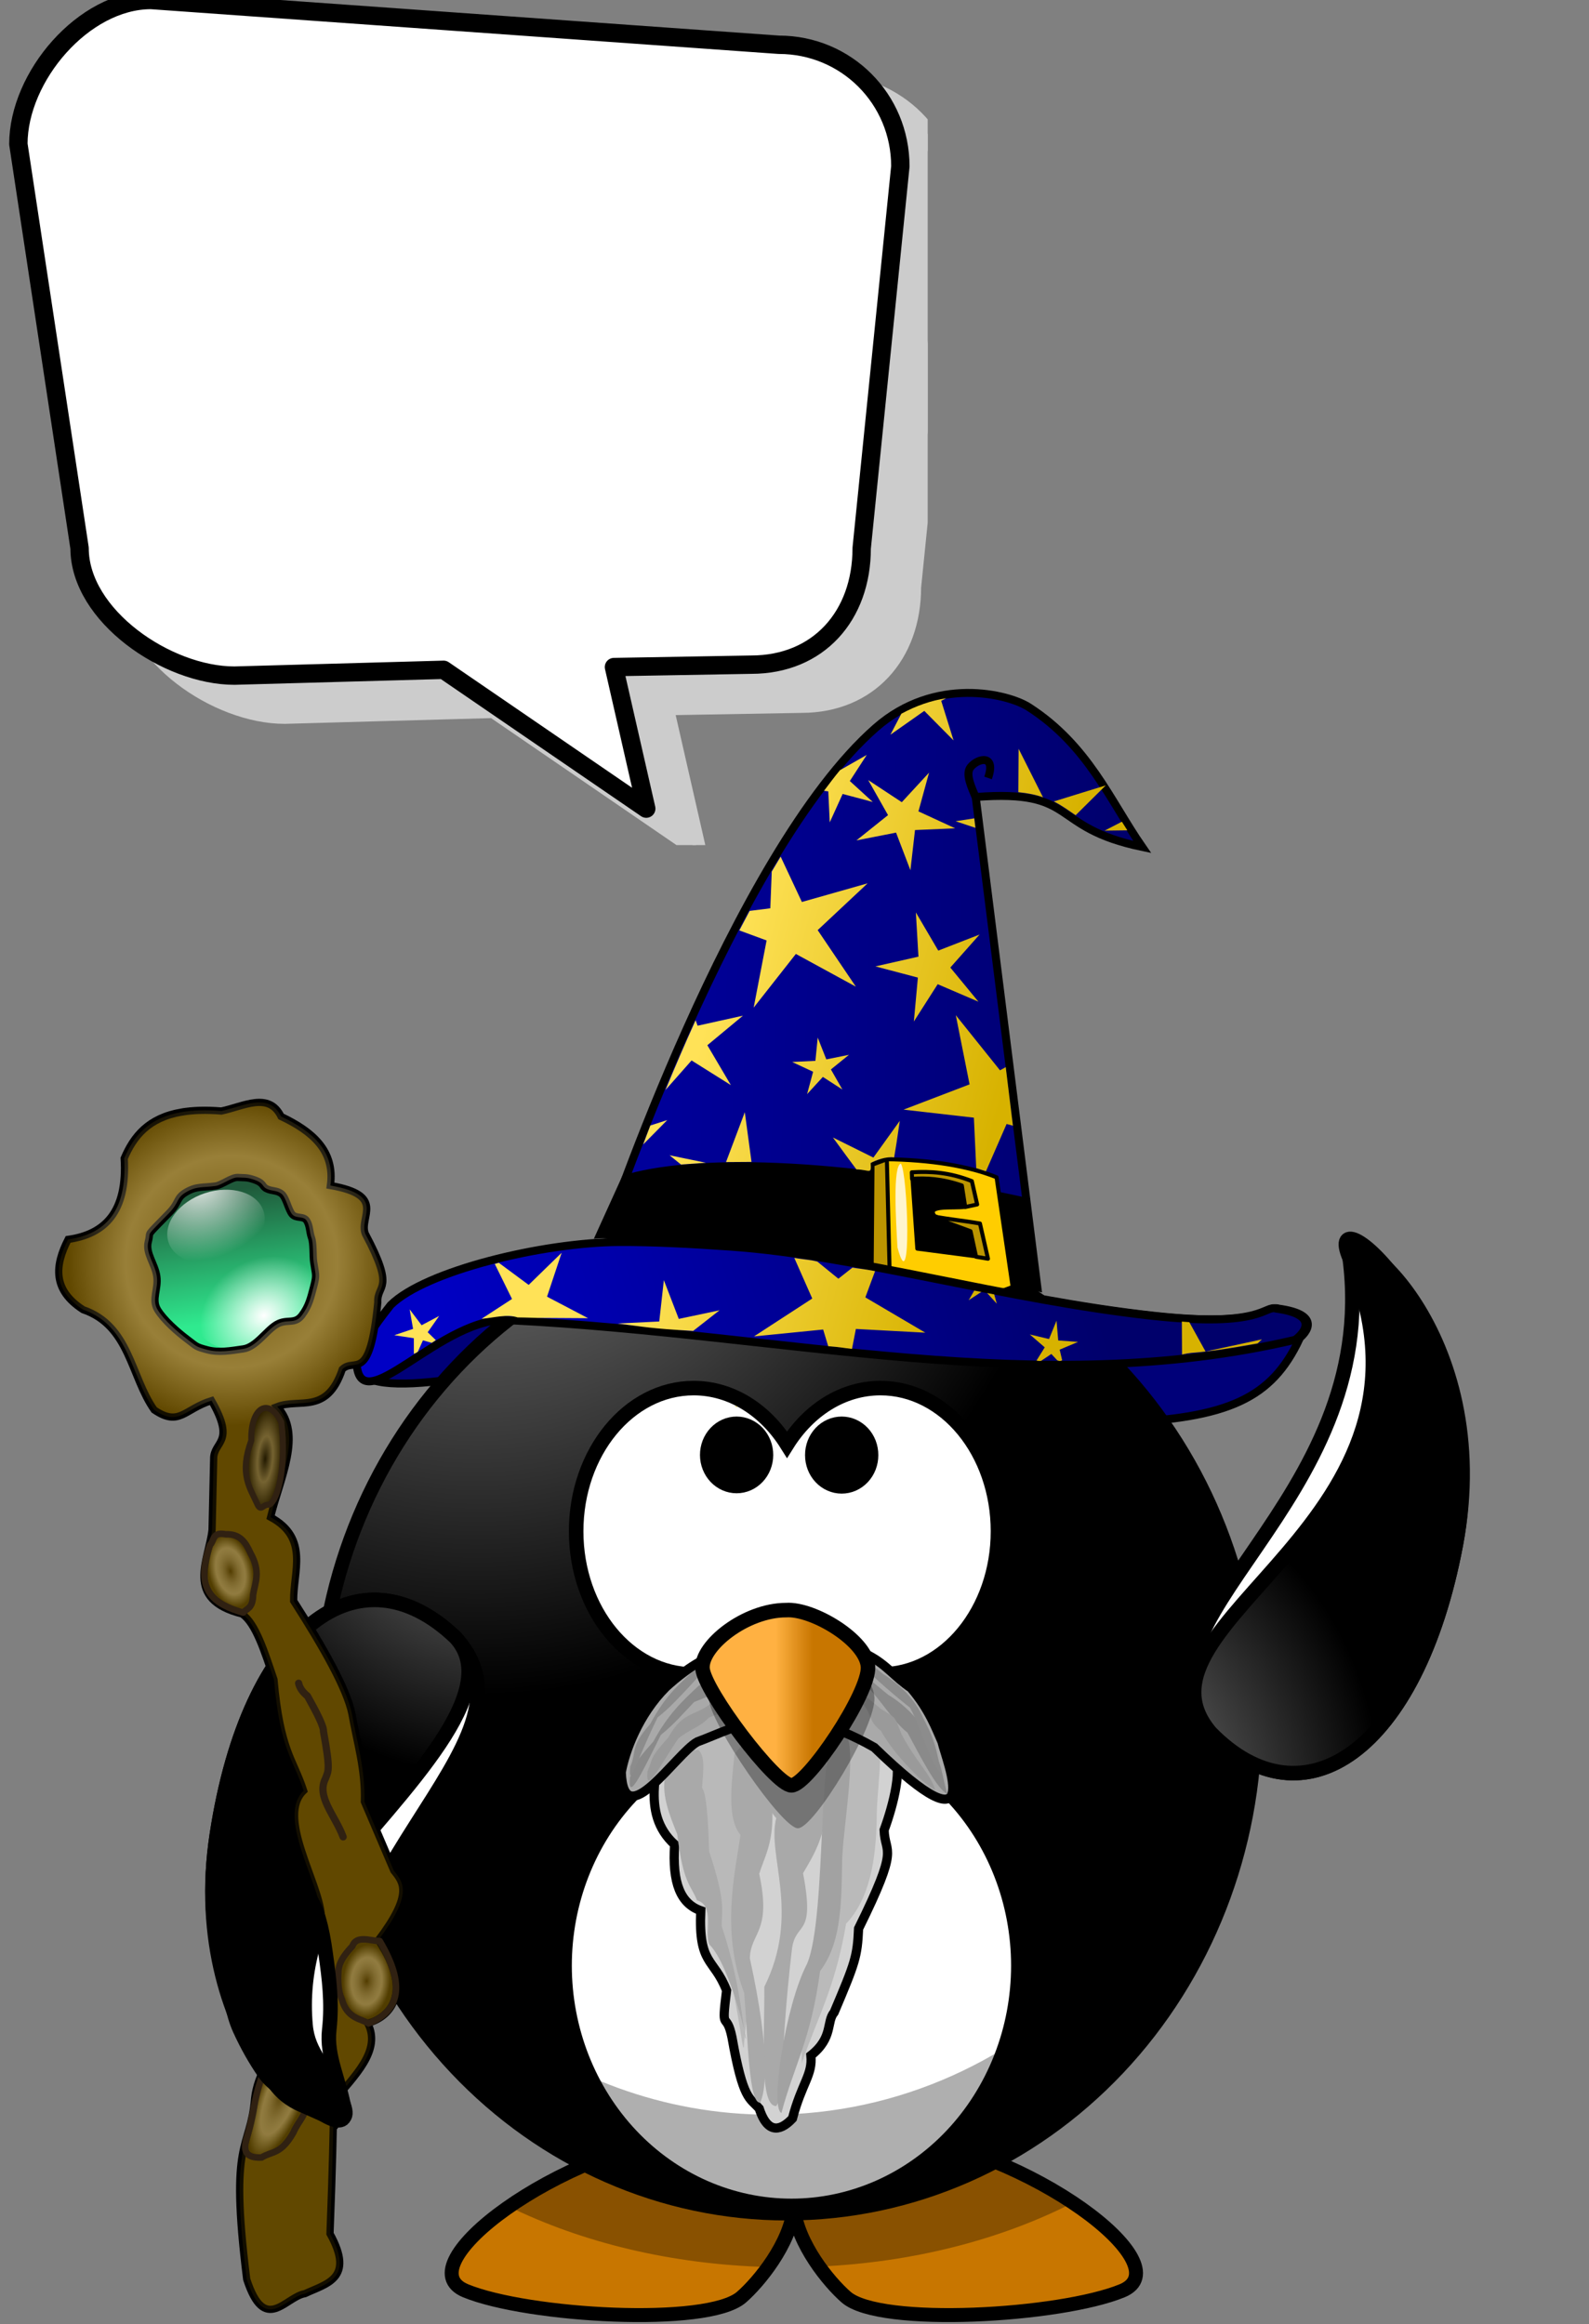 <svg width="173" height="253" viewBox="0 0 173 253" fill="none" xmlns="http://www.w3.org/2000/svg">
<rect x="0" y="0" width="173" height="253" fill="#808080" stroke="none"/>
<g clip-path="url(#clip0_1_480)">
<path fill-rule="evenodd" clip-rule="evenodd" d="M67.68 135.21C59.413 135.243 41.549 141.027 41.235 144.262C34.281 152.127 43.73 151.754 59.645 148.181C70.704 150.733 80.908 154.598 92.158 154.318C101.97 154.001 111.803 154.061 121.592 154.886C133.841 154.437 138.447 152.171 141.462 145.792L141.229 145.868C142.339 145.074 143.878 143.103 139.217 142.462C137.874 142.041 137.882 144.588 125.586 143.232C109.625 141.47 93.584 136.686 79.825 135.714C75.525 135.411 71.438 135.195 67.68 135.21Z" fill="url(#paint0_linear_1_480)" stroke="black" stroke-width="0.868"/>
<path fill-rule="evenodd" clip-rule="evenodd" d="M75.725 232.326C60.926 233.939 43.953 246.617 50.7 249.382C57.447 252.147 77.027 253.3 80.727 250.074C82.628 248.417 86.029 244.266 86.43 240.37C86.832 244.265 90.223 248.417 92.124 250.074C95.823 253.3 115.414 252.147 122.16 249.382C128.906 246.617 111.934 233.939 97.135 232.326C89.514 233.104 86.773 235.814 86.43 238.924C86.087 235.814 83.346 233.104 75.725 232.326Z" fill="url(#paint1_radial_1_480)" stroke="black" stroke-width="1.52"/>
<path fill-rule="evenodd" clip-rule="evenodd" d="M75.728 232.336C68.465 233.128 60.685 236.585 55.435 240.228C63.385 244.12 73.106 246.519 83.644 246.795C84.994 244.914 86.203 242.608 86.433 240.38C86.66 242.587 87.841 244.873 89.174 246.744C99.538 246.28 109.058 243.764 116.805 239.8C111.575 236.316 104.118 233.097 97.137 232.336C89.517 233.114 86.775 235.825 86.433 238.934C86.089 235.825 83.348 233.114 75.728 232.336Z" fill="black" fill-opacity="0.314"/>
<path d="M136.647 187.016C136.647 201.324 131.279 215.047 121.722 225.164C112.166 235.282 99.204 240.966 85.689 240.966C72.174 240.966 59.213 235.282 49.657 225.164C40.1 215.047 34.731 201.324 34.731 187.016C34.731 172.708 40.1 158.985 49.657 148.868C59.213 138.75 72.174 133.066 85.689 133.066C99.204 133.066 112.166 138.75 121.722 148.868C131.279 158.985 136.647 172.708 136.647 187.016Z" fill="url(#paint2_radial_1_480)" stroke="black" stroke-width="1.52" stroke-linecap="round"/>
<path d="M110.871 213.986C110.871 217.421 110.232 220.821 108.99 223.995C107.749 227.168 105.929 230.051 103.635 232.479C101.342 234.908 98.618 236.834 95.621 238.149C92.624 239.463 89.412 240.14 86.168 240.14C82.924 240.14 79.712 239.463 76.714 238.149C73.717 236.834 70.994 234.908 68.7 232.479C66.406 230.051 64.587 227.168 63.345 223.995C62.104 220.821 61.465 217.421 61.465 213.986C61.465 210.551 62.104 207.151 63.345 203.978C64.587 200.804 66.406 197.921 68.7 195.493C70.994 193.064 73.717 191.138 76.714 189.823C79.712 188.509 82.924 187.833 86.168 187.833C89.412 187.833 92.624 188.509 95.621 189.823C98.618 191.138 101.342 193.064 103.635 195.493C105.929 197.921 107.749 200.804 108.99 203.978C110.232 207.151 110.871 210.551 110.871 213.986Z" fill="white" stroke="black" stroke-width="1.583" stroke-linecap="round"/>
<path d="M134.635 172.016C134.739 173.419 134.799 174.832 134.799 176.262C134.799 206.041 111.962 230.209 83.834 230.209C60.622 230.209 41.032 213.75 34.889 191.261C36.939 219.056 58.905 240.962 85.681 240.962C113.808 240.962 136.646 216.794 136.646 187.015C136.646 181.811 135.936 176.778 134.635 172.016Z" fill="black" fill-opacity="0.314"/>
<path d="M75.52 151.11C68.461 151.11 62.728 158.094 62.728 166.699C62.728 175.304 68.461 182.288 75.52 182.288C79.668 182.288 83.349 179.873 85.686 176.138C88.023 179.876 91.712 182.288 95.862 182.288C102.921 182.288 108.654 175.304 108.654 166.699C108.654 158.094 102.921 151.11 95.862 151.11C91.713 151.11 88.023 153.523 85.686 157.26C83.349 153.525 79.668 151.11 75.52 151.11Z" fill="white" stroke="black" stroke-width="1.583" stroke-linecap="round"/>
<path d="M83.394 158.404C83.389 159.298 83.05 160.154 82.451 160.785C81.852 161.415 81.042 161.769 80.197 161.769C79.352 161.769 78.542 161.415 77.943 160.785C77.344 160.154 77.005 159.298 77 158.404C76.998 157.957 77.079 157.515 77.238 157.102C77.398 156.69 77.633 156.314 77.93 155.998C78.227 155.682 78.58 155.431 78.969 155.259C79.358 155.088 79.775 155 80.197 155C80.618 155 81.035 155.088 81.424 155.259C81.813 155.431 82.167 155.682 82.464 155.998C82.761 156.314 82.996 156.69 83.156 157.102C83.315 157.515 83.396 157.957 83.394 158.404Z" fill="black" stroke="black" stroke-width="1.583" stroke-linecap="round"/>
<path d="M94.834 158.404C94.836 158.85 94.755 159.292 94.596 159.705C94.436 160.117 94.201 160.493 93.904 160.809C93.607 161.125 93.253 161.376 92.864 161.548C92.475 161.719 92.058 161.807 91.637 161.807C91.216 161.807 90.798 161.719 90.409 161.548C90.02 161.376 89.667 161.125 89.37 160.809C89.073 160.493 88.838 160.117 88.678 159.705C88.519 159.292 88.438 158.85 88.44 158.404C88.438 157.957 88.519 157.515 88.678 157.102C88.838 156.69 89.073 156.314 89.37 155.998C89.667 155.682 90.02 155.431 90.409 155.259C90.798 155.088 91.216 155 91.637 155C92.058 155 92.475 155.088 92.864 155.259C93.253 155.431 93.607 155.682 93.904 155.998C94.201 156.314 94.436 156.69 94.596 157.102C94.755 157.515 94.836 157.957 94.834 158.404Z" fill="black" stroke="black" stroke-width="1.583" stroke-linecap="round"/>
<path d="M76.633 184.85C74.672 183.859 73.432 184.914 72.46 187.384C71.7 192.224 69.636 197.331 73.449 200.798C73.163 205.019 74.11 207.236 76.293 208C76.037 213.95 77.703 213.102 79.105 216.685C78.498 221.561 79.066 218.728 79.692 221.785C80.912 228.675 81.614 228.345 82.66 229.542C83.655 232.601 85.194 231.772 86.276 230.624C87.307 226.719 88.486 225.907 88.285 223.763C90.745 221.823 89.942 220.088 90.819 219.065C93.126 213.619 93.337 212.999 93.477 209.947C98.022 200.742 96.337 201.957 96.259 199.222C97.251 196.537 98.441 191.963 97.124 191.124C100.061 188.567 98.425 188.929 97.433 187.354C96.513 185.398 96.377 186.325 93.384 185.499C87.754 187.777 84.24 186.526 76.633 184.85Z" fill="#D2D2D2" stroke="black"/>
<path d="M73.943 189.76C72.487 191.793 73.345 194.289 74.314 196.807C75.407 207.068 75.699 202.109 76.353 204.039C76.421 207.565 77.319 208.63 77.652 210.344C79.967 213.466 80.854 224.362 80.99 222.769C81.09 220.706 82.137 215.459 80.433 208.861C81.114 206.885 82.456 206.23 80.804 199.589C82.032 195.493 82.66 192.447 81.917 191.801C83.14 189.469 82.794 188.054 81.546 187.164C76.123 187.168 76.271 185.312 75.251 184.91C74.235 185.929 74.055 185.577 73.943 189.76Z" fill="#B9B9B9"/>
<path d="M84.513 188.47C83.635 192.061 82.519 195.772 84.513 197.928C83.454 201.966 87.208 208.27 83.215 216.287C83.262 221.77 82.623 229.311 84.513 229.268C85.427 228.087 84.865 223.685 86.231 212.11C86.664 209.082 88.785 210.979 87.431 203.93C88.936 201.307 90.725 198.837 89.89 191.066C88.686 188.73 87.632 186.019 84.513 188.47Z" fill="#A9A9A9"/>
<path d="M94.253 186.36C91.003 185.077 92.121 197.475 91.188 207.383C88.396 211.621 87.212 218.476 87.293 224.629C88.931 219.712 90.916 216.531 92.115 209.423C94.657 206.734 95.37 202.581 95.453 197.925C95.413 194.294 96.924 186.921 94.253 186.36Z" fill="#BABABA"/>
<path d="M72.393 193.54C72.055 195.448 72.867 197.556 73.734 199.675C74.378 205.131 75.256 205.236 75.88 206.869C77.885 207.459 76.624 210.394 77.231 211.677C79.554 214.008 81.602 223.121 81.139 221.81C80.843 219.995 80.459 215.31 78.573 209.685C78.562 207.896 79.075 207.205 77.207 201.538C77.097 197.845 76.883 195.124 76.431 194.623C76.612 192.475 76.754 191.159 76.027 190.491C73.511 190.971 74.334 186.296 73.794 186.034C73.492 187.015 71.751 189.869 72.393 193.54Z" fill="#A9A9A9"/>
<path d="M79.963 190.96C79.631 194.384 79.151 197.942 80.614 199.753C80.064 203.695 78.441 210.245 81.023 216.947C81.432 222.04 81.531 229.113 82.774 228.889C83.296 227.702 84.003 223.964 81.638 213.178C81.716 210.321 84.038 210.405 82.659 203.983C83.472 201.398 84.776 199.995 83.689 192.851C82.734 190.796 81.852 188.378 79.963 190.96Z" fill="#A9A9A9"/>
<path d="M91.533 188.22C88.827 187.009 90.147 208.522 87.859 213.801C85.497 218.302 83.816 229.526 85.077 230.024C86.462 224.802 88.272 222.122 89.287 214.572C91.437 211.716 91.611 207.95 91.681 203.005C91.647 199.149 93.793 188.816 91.533 188.22Z" fill="#A2A2A2"/>
<path d="M75.923 189.62C73.618 190.864 67.902 199.854 67.637 192.938C68.048 190.631 69.514 186.653 72.487 183.675C77.225 179.348 80.115 179.463 83.77 178.659C95.508 178.342 95.703 181.425 99.183 183.754C101.187 186.115 101.919 188.174 102.56 189.611C103.096 191.913 107.425 202.086 95.18 190.224C85.331 184.608 80.473 187.949 75.923 189.62Z" fill="#A9A9A9" stroke="black"/>
<path d="M76.12 183.47C74.27 185.188 72.733 186.629 71.129 189.589C68.891 192.117 69.327 191.808 68.583 193.506C68.349 196.188 69.73 193.344 71.947 188.866C73.341 187.763 74.512 186.387 75.576 185.284L77.635 184.454L94.185 183.363C95.963 185.107 97.184 187.352 98.803 188.62C100.203 191.213 102.001 194.773 103.158 195.305C102.517 193.358 102.774 192.438 101.101 189.313C100.271 187.298 98.49 185.59 96.694 184.491C93.999 182.317 94.438 182.386 92.963 181.89L80.174 181.98L76.12 183.47Z" fill="#8A8A8A"/>
<path d="M77.72 185.17C75.87 186.889 74.395 186.143 72.791 189.103C70.553 191.631 71.238 191.135 70.493 192.834C70.259 195.515 71.827 192.237 73.857 189.249C75.252 188.146 76.113 188.087 77.176 186.984L79.235 186.154L93.425 184.927C95.204 186.671 94.312 187.176 95.932 188.444C97.331 191.037 100.683 194.349 101.839 194.881C101.198 192.934 99.841 191.952 98.168 188.827C97.337 186.812 97.73 187.153 95.934 186.054C93.24 183.88 93.678 183.95 92.203 183.453L79.663 180.5L77.72 185.17Z" fill="#9A9A9A"/>
<path d="M75.44 181.96C73.59 183.678 72.388 184.722 70.785 187.681C68.546 190.21 69.355 190.645 68.611 192.344C68.377 195.025 69.385 191.436 71.602 186.958C72.996 185.855 73.832 184.876 74.896 183.774L76.893 181.578L93.592 181.083C95.37 182.827 97.46 184.637 99.08 185.905C100.479 188.498 101.408 192.493 102.565 193.025C101.923 191.078 102.181 190.158 100.508 187.033C99.678 185.018 97.896 183.31 96.101 182.211C93.406 180.037 93.845 180.106 92.37 179.61L79.581 179.699L75.44 181.96Z" fill="#8C8C8C"/>
<path fill-rule="evenodd" clip-rule="evenodd" d="M86.29 178C81.834 178 76.99 182.297 77.184 185.01C77.377 187.724 85.127 199.03 86.871 199.03C88.615 199.03 95.396 187.949 95.202 184.783C95.008 181.617 89.196 177.774 86.29 178Z" fill="black" fill-opacity="0.314"/>
<path fill-rule="evenodd" clip-rule="evenodd" d="M85.59 175.28C81.134 175.28 76.29 179.177 76.484 181.639C76.678 184.1 84.427 194.357 86.171 194.357C87.915 194.357 94.696 184.306 94.502 181.434C94.309 178.562 88.496 175.075 85.59 175.28Z" fill="url(#paint3_linear_1_480)" stroke="black" stroke-width="1.583"/>
<path fill-rule="evenodd" clip-rule="evenodd" d="M65.92 134.36C65.92 134.36 79.849 92.811 95.356 79.216C101.81 73.558 109.766 75.536 112.001 76.974C118.469 81.135 120.851 87.134 124.357 92.205C114.088 90.057 117.534 85.905 106.228 86.762L112.941 140.13C98.388 136.639 82.148 135.507 65.92 134.36Z" fill="url(#paint4_linear_1_480)" stroke="black" stroke-width="0.868"/>
<path fill-rule="evenodd" clip-rule="evenodd" d="M64.657 134.843L67.777 127.973C75.102 125.691 90.865 125.816 111.434 130.317L113.44 144.06C97.819 140.15 84.343 133.436 64.657 134.843Z" fill="url(#paint5_linear_1_480)"/>
<path fill-rule="evenodd" clip-rule="evenodd" d="M94.835 139.149L94.988 126.74L96.438 126.194C101.374 126.267 105.393 126.922 108.497 128.159L110.252 140.095L108.497 140.751L94.835 139.149ZM99.342 128.329L99.87 135.933L106.191 136.756L105.691 134.258L101.737 132.366C100.801 131.139 103.833 131.57 105.049 131.38L104.709 129.095C102.92 128.391 101.131 128.254 99.342 128.329Z" fill="#FFCD00" stroke="black" stroke-width="0.434" stroke-linecap="round" stroke-linejoin="round"/>
<path fill-rule="evenodd" clip-rule="evenodd" d="M94.994 126.779L96.558 126.202L96.86 138.515L94.893 139.165L94.994 126.779Z" fill="#BC9500" stroke="black" stroke-width="0.434" stroke-linecap="round" stroke-linejoin="round"/>
<path fill-rule="evenodd" clip-rule="evenodd" d="M99.272 127.618L99.295 128.33C100.783 128.223 102.523 128.298 104.72 129.053L105.088 131.401L106.388 131.119L105.809 128.579C103.33 127.603 101.285 127.499 99.272 127.618Z" fill="#BC9500" stroke="black" stroke-width="0.434" stroke-linecap="round" stroke-linejoin="round"/>
<path fill-rule="evenodd" clip-rule="evenodd" d="M100.788 132.236L105.664 134.03L106.27 136.814L107.565 137.03L106.691 133.192C104.75 132.854 102.436 132.648 100.788 132.236Z" fill="#BC9500" stroke="black" stroke-width="0.434" stroke-linecap="round" stroke-linejoin="round"/>
<path d="M106.32 87.02C105.743 85.638 105.062 84.237 105.689 83.489C106.506 82.512 108.472 82.114 107.574 84.689" stroke="black" stroke-width="0.868"/>
<path fill-rule="evenodd" clip-rule="evenodd" d="M67.43 135.21C59.163 135.244 46.321 138.323 42.53 142.073C41.919 142.851 39.218 146.24 38.813 148.073C38.92 155.397 48.253 142.851 55.681 143.739C85.747 145.243 113.06 152.416 141.007 145.855C142.115 145.048 143.587 143.097 138.966 142.462C137.623 142.041 137.631 144.588 125.335 143.232C109.374 141.47 93.333 136.686 79.574 135.714C75.275 135.411 71.188 135.195 67.43 135.21Z" fill="url(#paint6_linear_1_480)" stroke="black" stroke-width="0.868"/>
<path opacity="0.803" d="M97.71 135.79C97.547 132.937 97.181 126.949 98.077 126.669C98.843 127.672 99.308 141.861 97.71 135.79Z" fill="white"/>
<path fill-rule="evenodd" clip-rule="evenodd" d="M44.6 142.54L44.972 144.666L42.932 145.354L45.056 145.683L45.058 147.383C45.204 147.281 45.202 147.378 45.5 147.138L46.047 145.911L47.005 146.184C47.204 146.05 47.304 146 47.446 145.885L46.566 145.033L47.814 143.256L45.903 144.268L44.6 142.54ZM80.058 153.016L80.121 153.172C80.171 153.181 80.227 153.163 80.277 153.172L80.058 153.016ZM115.026 143.77L114.213 145.77L112.12 145.27L113.745 146.676L112.844 148.118C113.022 148.109 112.969 148.191 113.349 148.145L114.463 147.395L115.104 148.083C115.303 148.178 115.473 148.191 115.64 148.077L115.37 146.926L117.37 146.082L115.213 145.926L115.026 143.77ZM128.672 143.868L128.691 147.457C130.389 147.053 129.803 147.529 136.916 146.249L137.391 145.805L131.254 147.131L129.484 143.93H129.453C129.211 143.918 128.933 143.888 128.672 143.868ZM72.276 139.36L71.776 143.86L67.245 144.079C70.246 144.452 70.615 144.605 75.466 144.887L78.338 142.641L73.901 143.579L72.276 139.36ZM107.471 140.763L108.526 141.922L108.244 140.912L107.471 140.763ZM106.072 140.498L105.464 141.547L106.842 140.642L106.072 140.498ZM61.15 136.377L57.557 139.877L54.307 137.471C54.158 137.508 54.016 137.558 53.869 137.596L55.744 141.409L52.429 143.567C53.75 143.467 55.171 143.019 56.35 143.418C57.654 143.43 58.241 143.48 58.994 143.471L64.025 143.502L59.557 141.159L61.15 136.377ZM92.816 137.991L91.276 139.203L88.983 137.338C88.25 137.15 87.782 137.14 86.483 136.948L88.432 141.36L82.088 145.485L89.62 144.735L90.169 146.549C91.6 146.663 91.632 146.715 92.759 146.847L93.182 144.672L100.745 145.079L94.213 141.235L95.273 138.378C93.995 138.125 93.346 138.102 92.816 137.991ZM97.964 122.016L95.089 126.016L90.682 123.829L92.135 125.813L93.235 127.298C94.721 127.353 94.879 127.902 94.788 126.612C95.329 126.307 96.48 125.875 97.349 125.997L97.604 124.454L97.964 122.016ZM72.649 121.932L70.805 122.526C70.507 123.274 70.295 123.892 70.023 124.589L72.649 121.932ZM81.82 126.487L81.089 121.079L79.044 126.506L81.82 126.487ZM76.847 126.578L72.901 125.766L74.141 126.774L76.847 126.578ZM89.027 112.953L88.777 115.485L86.246 115.61L88.527 116.672L87.871 119.11L89.589 117.235L91.714 118.61L90.464 116.422L92.433 114.828L89.964 115.328L89.027 112.953ZM104.061 110.516L105.561 118.047L98.373 120.797L106.03 121.672L106.286 127.165C106.825 127.347 106.908 127.373 107.345 127.509L109.592 122.36L110.28 122.547L109.498 116.172L108.873 116.516L104.061 110.516ZM80.888 110.568L75.95 111.661L75.732 111.068C74.527 113.727 73.456 116.238 72.45 118.662L75.294 115.443L79.575 118.13L77.013 113.786L80.888 110.568ZM99.714 99.329L99.995 104.141L95.308 105.204L99.933 106.422L99.495 111.204L102.089 107.141L106.526 109.047L103.464 105.329L106.651 101.735L102.151 103.485L99.714 99.329ZM84.992 93.254C84.668 93.788 84.342 94.335 84.023 94.879L83.867 98.879L81.617 99.161C81.237 99.866 80.862 100.574 80.492 101.286L83.461 102.38L82.055 109.692L86.648 103.848L93.18 107.411L89.023 101.255L94.461 96.161L87.305 98.192L84.992 93.254ZM122.143 89.453L120.268 90.421L122.737 90.39C122.542 90.081 122.336 89.766 122.143 89.453ZM106.071 89.089L104.04 89.402L106.196 90.121L106.071 89.089ZM120.389 85.498L114.733 87.248C115.584 87.666 116.297 88.2 117.108 88.748L120.389 85.498ZM101.151 84.11L98.182 87.329L94.526 84.922L96.682 88.735L93.245 91.485L97.557 90.641L99.12 94.735L99.62 90.36L103.995 90.173L99.995 88.329L101.151 84.11ZM110.902 81.519L110.871 86.238C111.959 86.348 112.834 86.533 113.558 86.8L110.902 81.519ZM94.368 82.181L91.462 83.837L91.43 83.869C90.85 84.567 90.284 85.33 89.712 86.088L90.18 86.15L90.337 89.525L91.743 86.431L95.024 87.306L92.524 85.025L94.368 82.181ZM103.006 76.013C101.417 76.257 99.765 76.809 98.131 77.701L96.943 79.982L100.631 77.388L103.818 80.607L102.474 76.294L103.006 76.013Z" fill="url(#paint7_linear_1_480)"/>
<path fill-rule="evenodd" clip-rule="evenodd" d="M49.604 178.275C60.265 189.996 31.85 203.668 36.247 230.387C37.059 235.326 20.052 222.945 23.617 199.666C27.084 177.027 39.144 168.251 49.604 178.275Z" fill="white" stroke="black" stroke-width="1.583"/>
<path fill-rule="evenodd" clip-rule="evenodd" d="M49.604 178.275C60.265 189.996 6.523 219.794 36.337 229.493C37.371 229.248 20.052 222.946 23.618 199.666C27.085 177.027 39.144 168.251 49.604 178.275Z" fill="url(#paint8_radial_1_480)" stroke="black" stroke-width="1.583"/>
<path d="M39.87 135.617C41.018 143.707 35.39 151.196 27.301 152.344C19.211 153.492 11.722 147.864 10.574 139.775C9.426 131.685 15.053 124.197 23.143 123.048C31.233 121.9 38.721 127.528 39.87 135.617Z" fill="url(#paint9_radial_1_480)"/>
<path d="M34.698 136.351C35.437 141.56 31.814 146.382 26.606 147.121C21.397 147.86 16.575 144.237 15.836 139.028C15.097 133.82 18.72 128.998 23.929 128.259C29.137 127.519 33.959 131.143 34.698 136.351Z" fill="url(#paint10_linear_1_480)"/>
<path d="M28.688 131.831C29.35 133.843 27.572 136.235 24.716 137.175C21.861 138.115 19.009 137.246 18.347 135.234C17.685 133.222 19.463 130.829 22.319 129.89C25.174 128.95 28.026 129.819 28.688 131.831Z" fill="url(#paint11_radial_1_480)"/>
<path d="M21.544 144.886C20.035 142.447 21.516 138.797 24.853 136.732C28.189 134.668 32.117 134.971 33.626 137.41C35.135 139.848 33.654 143.499 30.317 145.563C26.981 147.628 23.053 147.324 21.544 144.886Z" fill="url(#paint12_radial_1_480)"/>
<path d="M19.767 121.063C16.158 121.684 14.553 123.681 13.521 126.102C13.876 131.935 11.406 134.366 7.413 134.925C5.968 137.755 5.7 140.426 9.046 142.575C14.13 144.317 14.221 149.837 16.786 153.486C19.529 155.357 20.072 153.394 23.032 152.476C25.713 157.156 23.233 156.85 23.263 158.833L23.089 166.54C22.747 169.797 19.988 174.125 26.353 175.7C27.843 176.713 28.82 179.855 29.828 182.84C30.516 190.638 31.924 191.445 33.061 194.937C30.107 197.783 34.697 204.812 34.978 208.439C34.04 211.489 33.148 210.577 32.153 220.774C29.55 223.317 28.014 225.873 27.722 228.44C27.234 234.219 24.913 232.568 26.861 248.13C28.84 254.189 31.065 250.047 33.199 249.692C35.538 248.592 38.657 248.072 35.928 243.163C36.222 235.499 36.258 232.658 36.341 228.734C38.6 225.965 41.567 223.235 40.036 220.253C42.194 219.685 45.159 217.21 41.19 211.213C44.992 206.168 43.91 204.928 42.874 203.639L39.672 196.137C39.777 192.552 38.85 189.673 38.309 186.535C37.733 183.797 35.232 179.38 31.97 174.282C31.928 171.058 33.681 167.438 29.458 165.165C30.508 160.886 32.985 156.127 30.186 153.127C32.622 152.188 35.595 154.032 37.267 149.064C38.625 147.726 40.266 150.76 41.131 141.777C41.027 139.75 43.115 140.568 39.773 134.312C39.053 132.477 42.136 130.121 35.97 129.059C36.507 125.266 33.986 123.15 30.601 121.541C29.271 118.827 26.509 120.441 24.102 120.947C22.405 120.809 20.971 120.858 19.768 121.065L19.767 121.063ZM23.473 129.106C24.165 129.008 25.225 128.139 25.897 128.179C26.569 128.22 26.819 128.166 27.449 128.357C28.831 128.774 28.448 129.129 29.033 129.413C29.619 129.697 30.115 129.557 30.634 129.945C31.153 130.334 31.39 131.727 31.827 132.209C32.264 132.69 33.06 132.337 33.4 132.9C33.739 133.463 33.687 134.112 33.913 134.746C34.14 135.379 34.05 136.674 34.148 137.366C34.344 138.75 34.5 138.738 34.161 140.009C33.823 141.28 33.641 142.159 32.861 143.195C32.08 144.23 31.221 143.518 30.092 144.195C28.963 144.873 27.869 146.648 26.485 146.844C25.101 147.041 23.839 147.28 22.569 146.943C21.298 146.607 21.429 146.581 20.395 145.804C19.36 145.026 17.83 143.698 17.154 142.571C16.477 141.444 17.269 140.333 17.072 138.949C16.876 137.565 15.813 136.421 16.15 135.15C16.486 133.88 15.677 134.879 18.439 132.022C19.553 130.869 19.154 130.424 20.28 129.769C21.416 129.109 22.089 129.303 23.473 129.106Z" fill="#765700" stroke="black" stroke-width="0.788"/>
<path opacity="0.336" d="M19.767 121.063C16.158 121.684 14.553 123.681 13.521 126.102C13.876 131.935 11.406 134.366 7.413 134.925C5.968 137.755 5.7 140.426 9.046 142.575C14.13 144.317 14.221 149.837 16.786 153.486C19.529 155.357 20.072 153.394 23.032 152.476C25.713 157.156 23.233 156.85 23.263 158.833L23.089 166.54C22.747 169.797 19.988 174.125 26.353 175.7C27.843 176.713 28.82 179.855 29.828 182.84C30.516 190.638 31.924 191.445 33.061 194.937C30.107 197.783 34.697 204.812 34.978 208.439C34.04 211.489 33.148 210.577 32.153 220.774C29.55 223.317 28.014 225.873 27.722 228.44C27.234 234.219 24.913 232.568 26.861 248.13C28.84 254.189 31.065 250.047 33.199 249.692C35.538 248.592 38.657 248.072 35.928 243.163C36.222 235.499 36.258 232.658 36.341 228.734C38.6 225.965 41.567 223.235 40.036 220.253C42.194 219.685 45.159 217.21 41.19 211.213C44.992 206.168 43.91 204.928 42.874 203.639L39.672 196.137C39.777 192.552 38.85 189.673 38.309 186.535C37.733 183.797 35.232 179.38 31.97 174.282C31.928 171.058 33.681 167.438 29.458 165.165C30.508 160.886 32.985 156.127 30.186 153.127C32.622 152.188 35.595 154.032 37.267 149.064C38.625 147.726 40.266 150.76 41.131 141.777C41.027 139.75 43.115 140.568 39.773 134.312C39.053 132.477 42.136 130.121 35.97 129.059C36.507 125.266 33.986 123.15 30.601 121.541C29.271 118.827 26.509 120.441 24.102 120.947C22.405 120.809 20.971 120.858 19.768 121.065L19.767 121.063ZM23.473 129.106C24.165 129.008 25.225 128.139 25.897 128.179C26.569 128.22 26.819 128.166 27.449 128.357C28.831 128.774 28.448 129.129 29.033 129.413C29.619 129.697 30.115 129.557 30.634 129.945C31.153 130.334 31.39 131.727 31.827 132.209C32.264 132.69 33.06 132.337 33.4 132.9C33.739 133.463 33.687 134.112 33.913 134.746C34.14 135.379 34.05 136.674 34.148 137.366C34.344 138.75 34.5 138.738 34.161 140.009C33.823 141.28 33.641 142.159 32.861 143.195C32.08 144.23 31.221 143.518 30.092 144.195C28.963 144.873 27.869 146.648 26.485 146.844C25.101 147.041 23.839 147.28 22.569 146.943C21.298 146.607 21.429 146.581 20.395 145.804C19.36 145.026 17.83 143.698 17.154 142.571C16.477 141.444 17.269 140.333 17.072 138.949C16.876 137.565 15.813 136.421 16.15 135.15C16.486 133.88 15.677 134.879 18.439 132.022C19.553 130.869 19.154 130.424 20.28 129.769C21.416 129.109 22.089 129.303 23.473 129.106Z" fill="url(#paint13_radial_1_480)"/>
<path d="M30.628 154.809C29.154 151.92 27.251 153.401 27.362 156.813C26.007 160.463 27.228 161.979 27.975 163.661C28.412 164.691 28.609 163.704 29.31 163.809C30.305 163.312 31.199 159.447 30.628 154.809Z" fill="url(#paint14_radial_1_480)" stroke="#302112" stroke-width="0.655" stroke-linecap="round" stroke-linejoin="round"/>
<path d="M22.873 168.17C23.353 167.723 23.093 166.721 24.574 167.026C26.125 166.952 26.75 167.924 27.251 169.037C28.432 171.137 27.769 172.25 27.557 173.604C27.526 175.116 26.895 175.07 26.468 175.552C23.475 174.668 21.042 173.293 22.873 168.17Z" fill="url(#paint15_radial_1_480)" stroke="#302112" stroke-width="0.709" stroke-linecap="round" stroke-linejoin="round"/>
<path d="M32.514 183.24C32.619 183.736 32.94 184.201 33.475 184.636C34.48 186.431 35.264 187.959 35.217 188.487C35.998 192.744 35.745 192.77 35.433 193.622C34.423 195.579 36.464 197.592 37.358 199.967" stroke="#302112" stroke-width="0.788" stroke-linecap="round" stroke-linejoin="round"/>
<path d="M41.343 211.306C40.41 211.324 38.818 210.605 38.364 211.864C36.954 213.348 36.833 214.155 36.83 214.9C36.774 216.379 36.974 217.095 37.222 217.662C37.792 219.747 39.28 219.753 40.136 220.272C43.453 218.925 44.21 216.137 41.343 211.306Z" fill="url(#paint16_radial_1_480)" stroke="#302112" stroke-width="0.709" stroke-linecap="round" stroke-linejoin="round"/>
<path d="M31.908 221.071L33.002 220.524C33.807 220.551 34.644 220.509 34.474 222.704C34.263 224.515 34.079 226.512 33.796 227.821C33.247 230.647 32.558 230.714 31.939 232.16C30.565 234.578 29.606 234.159 28.481 234.871C26.631 234.958 26.536 234.015 26.799 232.934C28.073 229.04 27.446 225.417 31.908 221.071Z" fill="url(#paint17_radial_1_480)" stroke="#302112" stroke-width="0.709" stroke-linecap="round" stroke-linejoin="round"/>
<path fill-rule="evenodd" clip-rule="evenodd" d="M35.47 212.78C35.818 215.284 36.182 218.003 35.847 220.957C35.511 223.911 36.965 226.403 37.514 229.743C37.616 230.36 37.439 230.707 37.059 230.795C36.678 230.884 36.095 230.715 35.382 230.3C34.67 229.885 32.681 229.242 31.787 228.349C30.893 227.455 29.677 226.955 28.751 225.608C27.824 224.261 26.92 222.693 26.112 220.918C25.303 219.143 25.039 216.936 24.499 214.757C29.187 206.844 33.79 200.141 35.47 212.78Z" fill="white" stroke="black" stroke-width="1.583"/>
<path fill-rule="evenodd" clip-rule="evenodd" d="M34.04 211.932C33.311 214.582 32.989 217.424 33.267 220.489C33.546 223.555 35.455 224.912 37.127 228.457C38.068 230.451 37.526 230.984 36.24 230.296C34.954 229.609 31.893 229.633 29.856 226.749C28.838 225.307 27.818 223.621 26.889 221.721C25.959 219.821 25.378 216.935 24.723 214.637C22.552 187.789 32.973 196.356 34.04 211.932Z" fill="url(#paint18_radial_1_480)" stroke="black" stroke-width="1.583"/>
</g>
<path fill-rule="evenodd" clip-rule="evenodd" d="M131.793 188.609C121.545 176.525 150.416 163.847 146.949 136.991C146.309 132.027 162.877 144.991 158.506 168.132C154.255 190.638 141.898 198.99 131.793 188.609Z" fill="white" stroke="black" stroke-width="1.583"/>
<path fill-rule="evenodd" clip-rule="evenodd" d="M131.793 188.609C121.545 176.525 159.333 165.792 146.949 136.991C143.465 128.886 162.877 144.991 158.506 168.132C154.255 190.638 141.898 198.99 131.793 188.609Z" fill="url(#paint19_radial_1_480)" stroke="black" stroke-width="1.583"/>
<g clip-path="url(#clip1_1_480)">
<path d="M21.91 4.251L90.269 9.124C97.607 9.124 103.493 15.015 103.493 22.36L99.284 63.931C99.284 71.275 94.59 76.607 87.252 76.607L72.314 76.868L75.828 92.278L53.762 77.166L30.989 77.8C23.651 77.8 14.133 71.269 14.133 63.925L7.469 19.936C7.469 12.592 14.572 4.251 21.91 4.251Z" fill="#CCCCCC" stroke="#CCCCCC" stroke-width="2" stroke-linecap="round" stroke-linejoin="round"/>
<path d="M16.44 0L84.799 4.874C92.137 4.874 98.024 10.765 98.024 18.109L93.814 59.681C93.814 67.025 89.12 72.357 81.782 72.357L66.844 72.618L70.359 88.028L48.293 72.916L25.52 73.55C18.181 73.55 8.664 67.019 8.664 59.674L2 15.686C2 8.342 9.102 0 16.44 0Z" fill="white" stroke="black" stroke-width="2" stroke-linecap="round" stroke-linejoin="round"/>
</g>
<defs>
<linearGradient id="paint0_linear_1_480" x1="199.27" y1="182.1" x2="205.99" y2="128.92" gradientUnits="userSpaceOnUse">
<stop stop-color="#000079"/>
<stop offset="1" stop-color="#000079"/>
</linearGradient>
<radialGradient id="paint1_radial_1_480" cx="0" cy="0" r="1" gradientTransform="matrix(-0 34.554 -71.1 0 99.678 -76.496)" gradientUnits="userSpaceOnUse">
<stop stop-color="#FFB142"/>
<stop offset="0.887" stop-color="#FFB141"/>
<stop offset="1" stop-color="#C87600"/>
</radialGradient>
<radialGradient id="paint2_radial_1_480" cx="0" cy="0" r="1" gradientTransform="matrix(0 -80.796 68.356 -0 52.16 103.778)" gradientUnits="userSpaceOnUse">
<stop stop-color="#A5A5A5"/>
<stop offset="1"/>
</radialGradient>
<linearGradient id="paint3_linear_1_480" x1="84.43" y1="-220.22" x2="88.5" y2="-220.22" gradientUnits="userSpaceOnUse">
<stop stop-color="#FFB142"/>
<stop offset="1" stop-color="#C87600"/>
</linearGradient>
<linearGradient id="paint4_linear_1_480" x1="52.89" y1="119.75" x2="139.45" y2="122.81" gradientUnits="userSpaceOnUse">
<stop stop-color="#0000AB"/>
<stop offset="1" stop-color="#00005C"/>
</linearGradient>
<linearGradient id="paint5_linear_1_480" x1="61.45" y1="132.324" x2="121.499" y2="144.743" gradientUnits="userSpaceOnUse">
<stop/>
<stop offset="0.5"/>
<stop offset="1"/>
</linearGradient>
<linearGradient id="paint6_linear_1_480" x1="46.39" y1="142.25" x2="112.93" y2="121.43" gradientUnits="userSpaceOnUse">
<stop stop-color="#0000C5"/>
<stop offset="1" stop-color="#00006B"/>
</linearGradient>
<linearGradient id="paint7_linear_1_480" x1="78.18" y1="105.94" x2="110.48" y2="114.6" gradientUnits="userSpaceOnUse">
<stop stop-color="#FFE257"/>
<stop offset="1" stop-color="#D7B200"/>
</linearGradient>
<radialGradient id="paint8_radial_1_480" cx="0" cy="0" r="1" gradientTransform="matrix(19.913 -39.299 32.972 16.706 58.187 150.386)" gradientUnits="userSpaceOnUse">
<stop stop-color="#A5A5A5"/>
<stop offset="1"/>
</radialGradient>
<radialGradient id="paint9_radial_1_480" cx="0" cy="0" r="1" gradientTransform="matrix(12.818 -1.543 1.524 12.662 25.218 137.696)" gradientUnits="userSpaceOnUse">
<stop stop-opacity="0.541"/>
<stop offset="1" stop-opacity="0"/>
</radialGradient>
<linearGradient id="paint10_linear_1_480" x1="-39.077" y1="138.617" x2="-37.091" y2="152.611" gradientUnits="userSpaceOnUse">
<stop stop-color="#1F593A"/>
<stop offset="1" stop-color="#2FEA8F"/>
</linearGradient>
<radialGradient id="paint11_radial_1_480" cx="0" cy="0" r="1" gradientTransform="matrix(3.365 7.398 -8.428 3.834 21.763 128.93)" gradientUnits="userSpaceOnUse">
<stop stop-color="white" stop-opacity="0.875"/>
<stop offset="1" stop-color="white" stop-opacity="0"/>
</radialGradient>
<radialGradient id="paint12_radial_1_480" cx="0" cy="0" r="1" gradientTransform="matrix(6.149 -3.805 3.231 5.221 28.728 143.228)" gradientUnits="userSpaceOnUse">
<stop stop-color="white"/>
<stop offset="1" stop-color="white" stop-opacity="0"/>
</radialGradient>
<radialGradient id="paint13_radial_1_480" cx="0" cy="0" r="1" gradientUnits="userSpaceOnUse" gradientTransform="translate(25.249 137.32) rotate(-8.078) scale(17.828)">
<stop stop-color="#4A3600"/>
<stop offset="0.647" stop-color="#DECFA7"/>
<stop offset="1" stop-color="#392A00"/>
</radialGradient>
<radialGradient id="paint14_radial_1_480" cx="0" cy="0" r="1" gradientTransform="matrix(1.791 0.263 -0.492 5.52 28.867 158.831)" gradientUnits="userSpaceOnUse">
<stop stop-color="#231A00"/>
<stop offset="0.454" stop-color="#756331"/>
<stop offset="1" stop-color="#2E2200"/>
</radialGradient>
<radialGradient id="paint15_radial_1_480" cx="0" cy="0" r="1" gradientTransform="matrix(2.31 -0.581 0.967 3.846 25.091 171.037)" gradientUnits="userSpaceOnUse">
<stop stop-color="#4A3600" stop-opacity="0.658"/>
<stop offset="0.647" stop-color="#DECFA7" stop-opacity="0.383"/>
<stop offset="1" stop-color="#392A00" stop-opacity="0.376"/>
</radialGradient>
<radialGradient id="paint16_radial_1_480" cx="0" cy="0" r="1" gradientTransform="matrix(2.559 0.184 -0.284 3.962 39.918 215.659)" gradientUnits="userSpaceOnUse">
<stop stop-color="#4A3600" stop-opacity="0.658"/>
<stop offset="0.647" stop-color="#DECFA7" stop-opacity="0.383"/>
<stop offset="1" stop-color="#392A00" stop-opacity="0.376"/>
</radialGradient>
<radialGradient id="paint17_radial_1_480" cx="0" cy="0" r="1" gradientTransform="matrix(2.274 0.927 -2.843 6.978 30.756 227.82)" gradientUnits="userSpaceOnUse">
<stop stop-color="#4A3600" stop-opacity="0.658"/>
<stop offset="0.647" stop-color="#DECFA7" stop-opacity="0.383"/>
<stop offset="1" stop-color="#392A00" stop-opacity="0.376"/>
</radialGradient>
<radialGradient id="paint18_radial_1_480" cx="0" cy="0" r="1" gradientTransform="matrix(19.913 -39.3 32.972 16.706 58.036 150.386)" gradientUnits="userSpaceOnUse">
<stop stop-color="#A5A5A5"/>
<stop offset="1"/>
</radialGradient>
<radialGradient id="paint19_radial_1_480" cx="0" cy="0" r="1" gradientUnits="userSpaceOnUse" gradientTransform="translate(111.643 202.86) rotate(118.859) scale(44.057 36.962)">
<stop stop-color="#A5A5A5"/>
<stop offset="1"/>
</radialGradient>
<clipPath id="clip0_1_480">
<rect width="136.82" height="177.79" fill="white" transform="translate(6 75)"/>
</clipPath>
<clipPath id="clip1_1_480">
<rect width="101" height="92" fill="white"/>
</clipPath>
</defs>
</svg>
